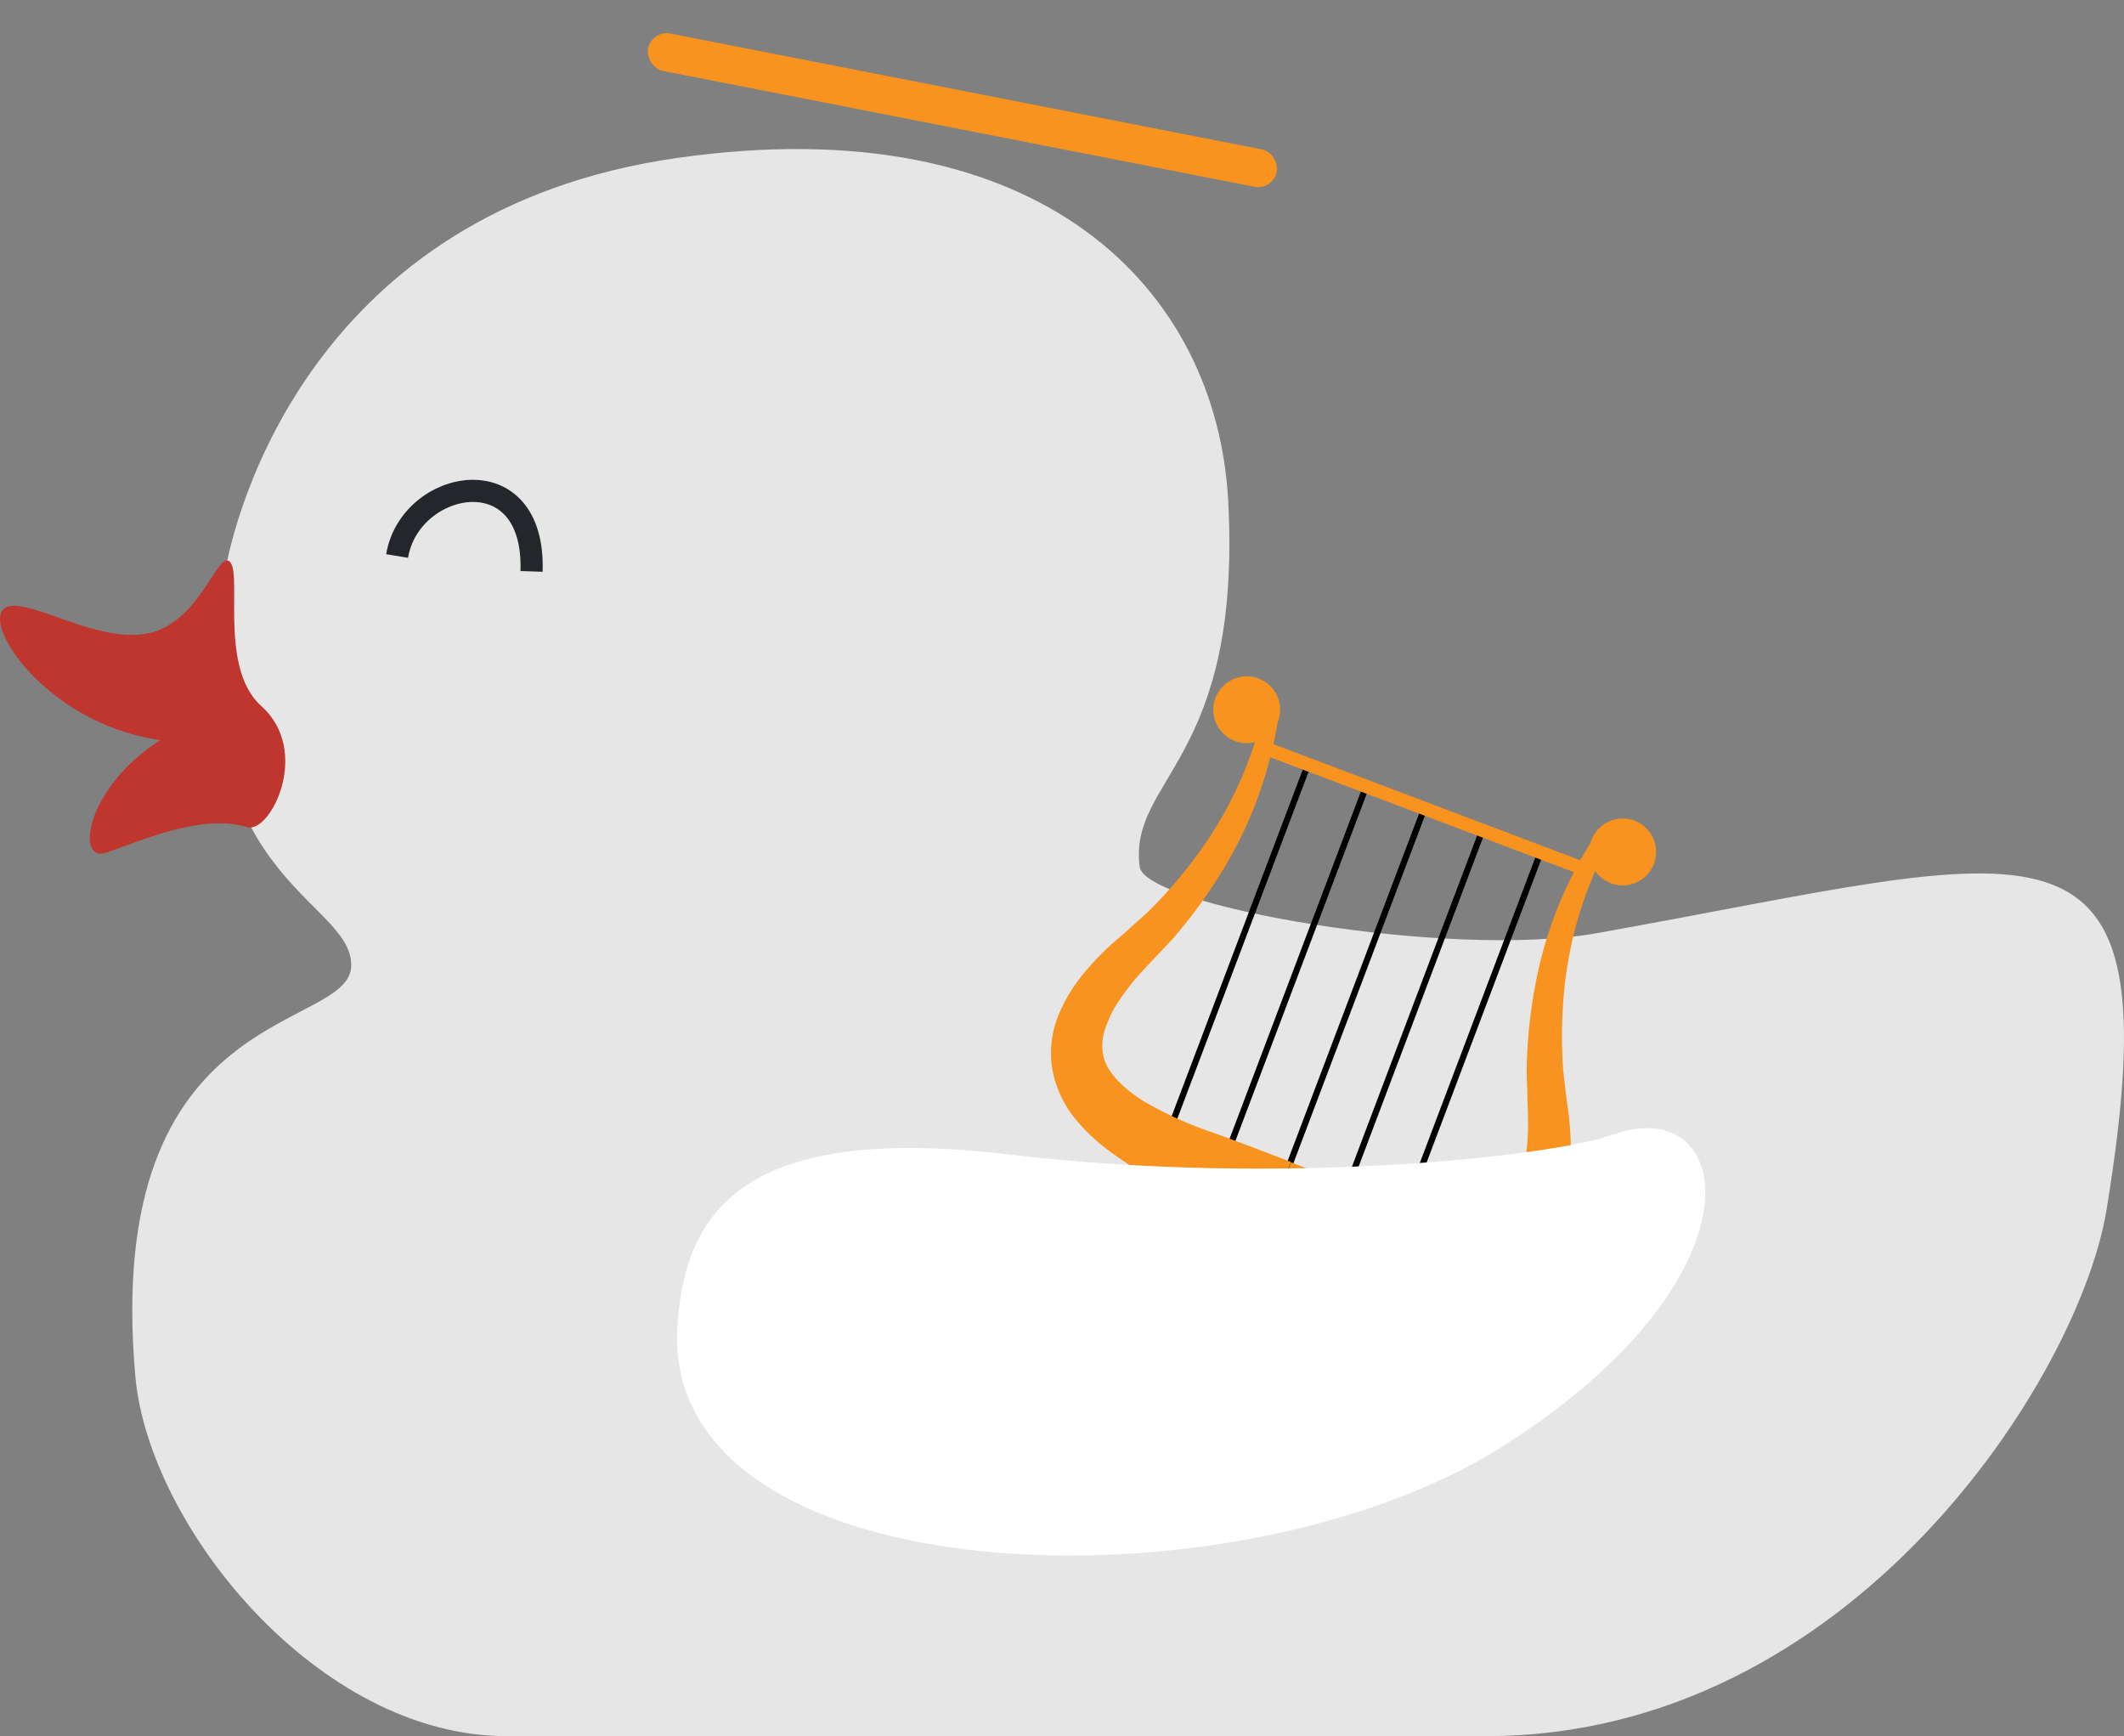 <svg id="Layer_1" data-name="Layer 1" xmlns="http://www.w3.org/2000/svg" viewBox="0 0 191.8 156.75"><rect x="0" y="0" width="191.8" height="156.75" fill="#808080" stroke="none"/><defs><style>.cls-1{fill:#e6e6e6;}.cls-2{fill:#be362d;}.cls-3,.cls-5{fill:#fff;}.cls-3{stroke:#000;stroke-width:0.56px;}.cls-3,.cls-6{stroke-miterlimit:10;}.cls-4{fill:#f7931e;}.cls-6{fill:none;stroke:#23272c;stroke-width:2px;}</style></defs><path class="cls-1" d="M61.22,14.25c-33,4.67-40.11,32-41,38-4,27,11.5,28.79,11.5,34.9s-22.5,3.1-19.5,37.1c1.2,13.55,16.5,32.5,33.5,32.5h88.5c33,0,53.53-32.44,56-47.5,6.3-38.42-5.7-32.2-46-25-13.3,2.38-40.86-2.42-41.31-6-1-8,9.24-9.49,8-33C109.91,26.25,94.19,9.58,61.22,14.25Z"/><path class="cls-2" d="M22.32,74.68C18.13,73.41,12.57,76,9.54,77c-2.68.89-1.88-5.82,4.94-10.18C3.52,65.3-2.64,54.88,1.1,54.7c2.63-.14,8.33,3.58,12.66,2.39,4.08-1.12,5.75-6.64,6.76-6.49,1.66.25-1,9.5,3.07,13.14C28.17,67.84,24.4,75.3,22.32,74.68Z"/><line class="cls-3" x1="123.36" y1="71.02" x2="110.07" y2="106.15"/><line class="cls-3" x1="128.62" y1="72.99" x2="115.33" y2="108.11"/><line class="cls-3" x1="133.87" y1="74.95" x2="120.59" y2="110.08"/><line class="cls-3" x1="118.1" y1="69.06" x2="104.81" y2="104.19"/><line class="cls-3" x1="139.13" y1="76.92" x2="125.85" y2="112.04"/><rect class="cls-4" x="113.49" y="72.38" width="30.26" height="1.21" transform="translate(34.14 -40.78) rotate(20.72)"/><path class="cls-4" d="M114.26,110.93c-3.31-1.25-4.68-1.75-7-2.86a40.21,40.21,0,0,1-7-4.08A17.22,17.22,0,0,1,97,100.9a9.87,9.87,0,0,1-2-4.52,9.13,9.13,0,0,1,.65-4.89,14.74,14.74,0,0,1,2.3-3.71,25.82,25.82,0,0,1,2.83-2.89l.75-.64.68-.61,1.34-1.2A41.67,41.67,0,0,0,108.24,77a35.06,35.06,0,0,0,5.94-13.17l1.37.14a37.15,37.15,0,0,1-5.07,14.49,45.83,45.83,0,0,1-4.57,6.29l-2.61,2.77a23.14,23.14,0,0,0-2.16,2.69A10.69,10.69,0,0,0,99.76,93a4.51,4.51,0,0,0-.09,2.48c.38,1.45,1.84,2.84,3.69,4a34.35,34.35,0,0,0,6.28,2.82c2.26.81,3.7,1.38,6.93,2.6Z"/><path class="cls-4" d="M114.26,110.93c3.32,1.26,4.67,1.79,7.18,2.51a40.42,40.42,0,0,0,7.95,1.59,17.3,17.3,0,0,0,4.45-.2,9.87,9.87,0,0,0,4.52-2,9.23,9.23,0,0,0,2.75-4.1,14.81,14.81,0,0,0,.73-4.3,26.86,26.86,0,0,0-.21-4l-.14-1-.11-.89-.21-1.79a42.48,42.48,0,0,1,.07-7.22,35.32,35.32,0,0,1,4.26-13.81l-1.11-.79a36.93,36.93,0,0,0-5.79,14.21,44.5,44.5,0,0,0-.74,7.74l.12,3.81a21.75,21.75,0,0,1-.16,3.45,10.79,10.79,0,0,1-.81,3,4.65,4.65,0,0,1-1.58,1.92c-1.24.83-3.25.91-5.39.52a35.81,35.81,0,0,1-6.57-2c-2.22-.89-3.68-1.42-6.9-2.64Z"/><circle class="cls-4" cx="146.53" cy="76.92" r="3.02"/><circle class="cls-4" cx="112.58" cy="64.08" r="3.02"/><path class="cls-5" d="M61.17,119.7c.69-10.73,6.44-18.27,30-15.46,24.42,2.91,49,.18,54.45-1.79,11.2-4,14.11,13-10.08,28.23S59.6,144.12,61.17,119.7Z"/><rect class="cls-4" x="57.98" y="8.23" width="57.86" height="3.44" rx="1.72" transform="translate(3.53 -16.52) rotate(11.08)"/><path class="cls-6" d="M35.86,50.2C37,43.27,48.35,41,48,51.59"/></svg>